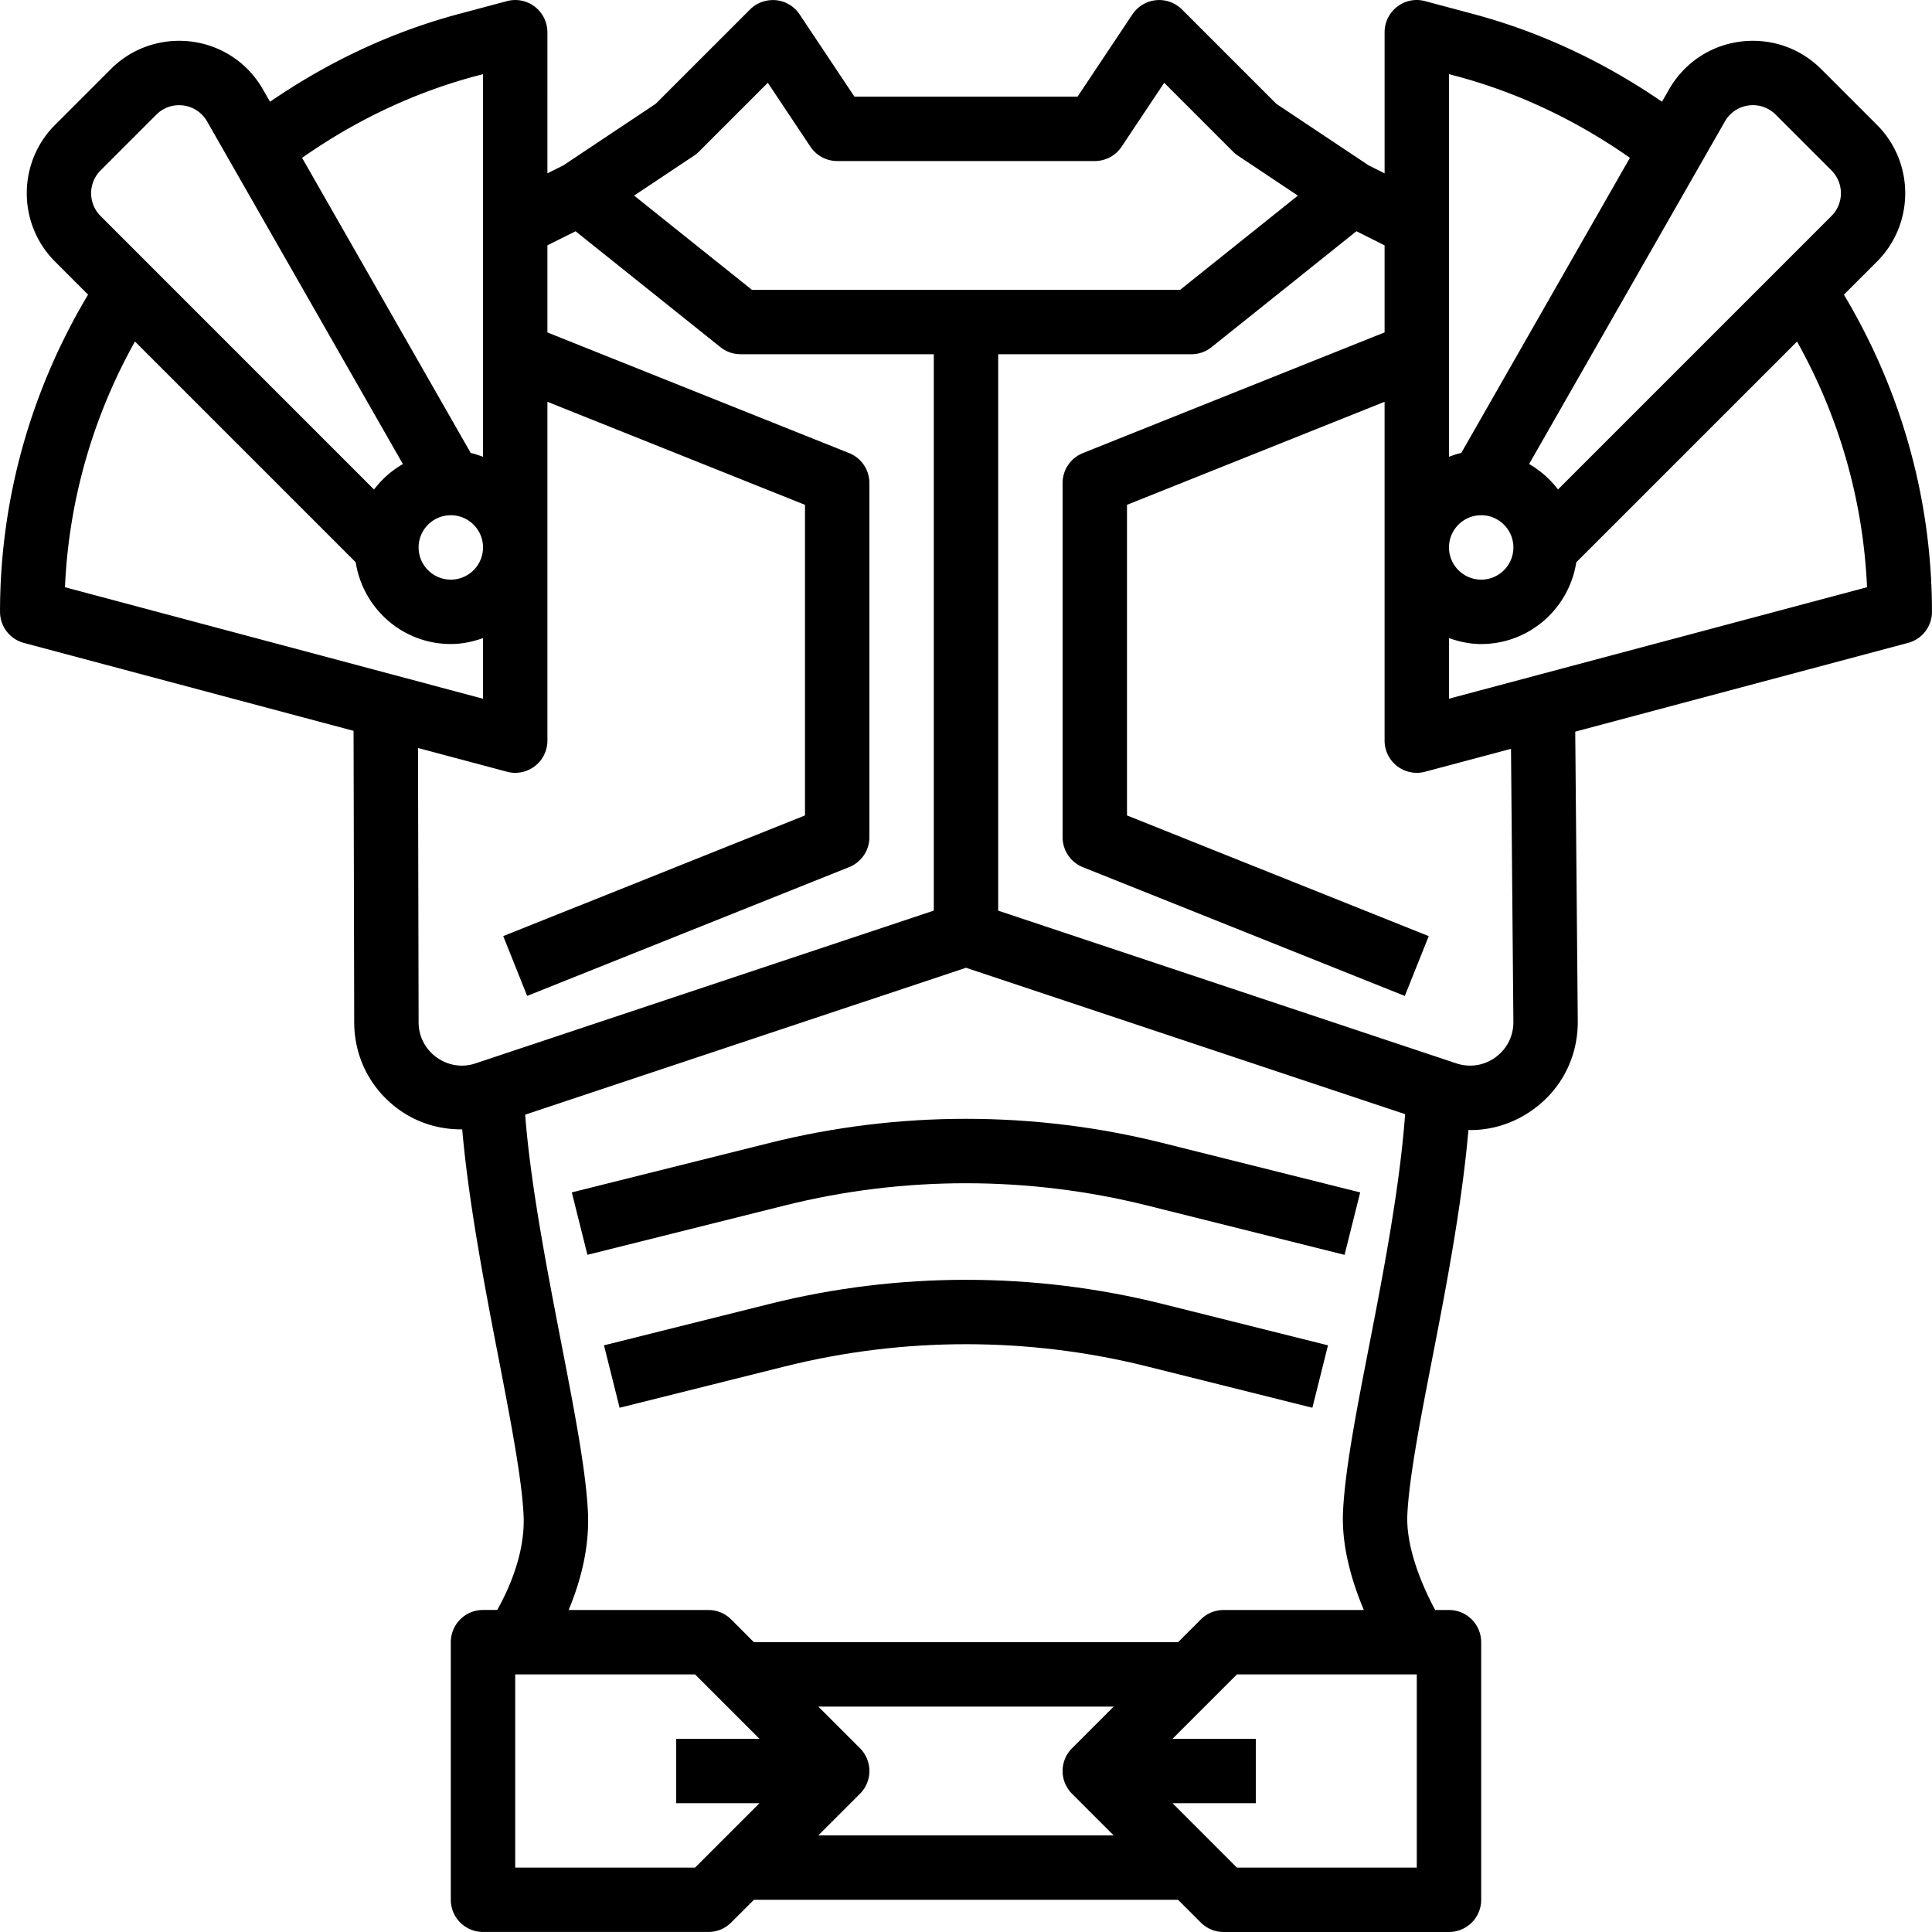 <?xml version="1.0" standalone="no"?><!DOCTYPE svg PUBLIC "-//W3C//DTD SVG 1.1//EN" "http://www.w3.org/Graphics/SVG/1.1/DTD/svg11.dtd"><svg t="1731817811126" class="icon" viewBox="0 0 1024 1024" version="1.1" xmlns="http://www.w3.org/2000/svg" p-id="8818" xmlns:xlink="http://www.w3.org/1999/xlink" width="200" height="200"><path d="M994.859 138.616c19.933-19.968 19.933-52.429 0-72.397l-29.593-29.593c-11.366-11.366-26.998-16.607-42.989-14.556-15.956 2.134-29.679 11.384-37.665 25.344l-3.719 6.502c-30.804-21.127-64.374-36.999-100.436-46.607L755.318 0.602c-5.136-1.417-10.597-0.289-14.796 2.953s-6.655 8.225-6.655 13.532v74.786l-8.5-4.249-48.895-32.598-50.006-50.006a17.072 17.072 0 0 0-26.264 2.594l-29.066 43.605h-118.269l-29.066-43.605a17.064 17.064 0 0 0-12.509-7.508c-5.136-0.443-10.137 1.296-13.755 4.914l-50.006 50.006-48.895 32.598-8.5 4.249V17.087a17.075 17.075 0 0 0-6.672-13.532A16.965 16.965 0 0 0 268.668 0.602l-25.121 6.707c-36.062 9.608-69.632 25.48-100.436 46.625L139.391 47.432c-7.971-13.978-21.709-23.227-37.665-25.361-15.939-2.065-31.623 3.19-42.989 14.556L29.141 66.222c-19.933 19.968-19.933 52.429 0 72.397l17.544 17.544C16.24 207.07 0.012 264.838 0.012 324.281c0 7.731 5.206 14.507 12.662 16.485l174.724 46.59 0.341 154.416c0 18.585 8.636 35.464 23.704 46.335 10.001 7.219 21.674 10.565 33.535 10.496 3.312 37.529 11.297 80.058 18.756 118.541 6.571 33.945 12.801 66.014 13.772 85.793 1.006 20.549-8.26 40.259-13.978 50.379h-7.525a17.064 17.064 0 0 0-17.067 17.067v136.53a17.064 17.064 0 0 0 17.067 17.067h119.464c4.523 0 8.873-1.793 12.066-5.001l12.066-12.049h224.796l12.066 12.066a17.023 17.023 0 0 0 12.066 5.001h119.464a17.064 17.064 0 0 0 17.067-17.067v-136.53a17.064 17.064 0 0 0-17.067-17.067h-7.306c-6.606-12.185-15.566-32.887-14.762-50.448 0.905-19.78 7.048-51.301 13.55-84.648 7.476-38.33 15.479-80.775 18.825-119.363 0.341 0 0.665 0.087 1.006 0.087 11.76 0 23.296-3.702 33.228-10.854 15.086-10.872 23.722-27.75 23.722-46.489l-1.348-153.82 176.413-47.053a17.023 17.023 0 0 0 12.662-16.468c0-59.443-16.231-117.193-46.677-168.104z m-68.061-82.719a17.017 17.017 0 0 1 14.336 4.847l29.593 29.593a17.081 17.081 0 0 1 0 24.132l-144.961 144.961a51.327 51.327 0 0 0-15.308-13.483l103.78-181.585a16.968 16.968 0 0 1 12.561-8.465z m-141.736 217.184c9.402 0 17.067 7.647 17.067 17.067s-7.664 17.067-17.067 17.067-17.067-7.647-17.067-17.067 7.664-17.067 17.067-17.067z m-13.397-232.816c33.176 8.859 64.015 23.638 92.225 43.382l-89.377 156.414c-2.253 0.477-4.387 1.281-6.519 2.03V39.307zM367.875 82.485a15.3 15.3 0 0 0 2.594-2.134l36.488-36.488 22.579 33.876a17.07 17.07 0 0 0 14.201 7.612h136.53a17.087 17.087 0 0 0 14.201-7.595l22.579-33.876 36.488 36.488c0.784 0.801 1.672 1.518 2.594 2.134l31.776 21.179-62.427 49.936h-226.948L336.099 103.664zM238.939 273.081c9.402 0 17.067 7.647 17.067 17.067s-7.661 17.067-17.067 17.067-17.067-7.647-17.067-17.067 7.664-17.067 17.067-17.067z m13.397-232.816l3.67-0.954v202.799c-2.134-0.769-4.266-1.553-6.519-2.03L160.11 83.665c28.193-19.765 59.049-34.544 92.225-43.4zM53.274 90.354l29.593-29.593c3.789-3.789 8.943-5.547 14.336-4.847a16.991 16.991 0 0 1 12.561 8.448l103.78 181.602a51.327 51.327 0 0 0-15.308 13.483L53.291 114.483a17.093 17.093 0 0 1-0.017-24.129z m18.261 90.655l117.005 117.005c3.806 24.474 24.849 43.33 50.396 43.33 6.007 0 11.707-1.229 17.067-3.141v32.135l-221.572-59.101c2.016-45.8 14.73-90.224 37.104-130.228z m150.338 360.731l-0.324-145.285 47.119 12.561a16.164 16.164 0 0 0 4.402 0.599 17.067 17.067 0 0 0 17.067-17.064V212.959l136.53 54.613v164.622l-159.945 63.963 12.679 31.692 170.664-68.267a17.058 17.058 0 0 0 10.736-15.837V256.014a17.104 17.104 0 0 0-10.718-15.855l-159.945-63.963V130.032l14.932-7.459 76.816 61.456a17.093 17.093 0 0 0 10.649 3.719h102.397v294.905L252.11 563.582c-7.1 2.424-14.643 1.194-20.702-3.158a22.782 22.782 0 0 1-9.535-18.683z m146.532 448.127H273.072v-102.397h95.332l34.133 34.133h-44.134v34.133h44.134z m65.331-17.067l22.067-22.067a17.049 17.049 0 0 0 0-24.132l-22.067-22.067h156.533l-22.067 22.067a17.049 17.049 0 0 0 0 24.132l22.067 22.067z m317.192 17.067H655.596l-34.133-34.133h44.134v-34.133h-44.134l34.133-34.133h95.332z m-102.397-136.53c-4.523 0-8.873 1.793-12.066 5.001l-12.066 12.066h-224.796l-12.066-12.066a17.023 17.023 0 0 0-12.066-5.001h-74.086c5.906-14.148 11.196-32.459 10.224-52.088-1.093-22.203-7.236-53.895-14.354-90.588-7.595-39.287-16.078-83.182-18.909-119.857l233.655-77.874 232.75 77.6c-2.817 38.058-11.109 81.834-18.773 121.17-7.048 36.129-13.125 67.309-14.148 89.617-0.853 18.602 4.882 37.428 11.042 52.018h-74.34z m153.597-311.561c0 7.476-3.482 14.267-9.541 18.654-6.042 4.387-13.602 5.53-20.702 3.176l-242.82-80.946V187.751h102.397c3.876 0 7.63-1.313 10.666-3.737l76.816-61.456 14.915 7.476v46.147l-159.945 63.98a17.104 17.104 0 0 0-10.718 15.855v187.73a17.104 17.104 0 0 0 10.718 15.855l170.664 68.267 12.679-31.692-159.928-63.98v-164.622l136.53-54.613v179.589a17.075 17.075 0 0 0 17.067 17.064c1.466 0 2.953-0.188 4.402-0.581l45.534-12.136z m187.438-230.532l-221.572 59.084v-32.135c5.359 1.929 11.06 3.158 17.067 3.158 25.549 0 46.59-18.857 50.396-43.33l117.005-116.991c22.394 39.984 35.091 84.408 37.104 130.214z" p-id="8819"></path><path d="M607.812 638.882l104.838 26.215 8.277-33.092-104.821-26.232c-68.096-17.032-140.096-17.032-208.193 0l-104.838 26.215 8.277 33.092 104.838-26.215c62.667-15.65 128.953-15.615 191.62 0.017zM407.897 691.103l-87.771 21.949 8.277 33.092 87.771-21.949c62.667-15.65 128.953-15.65 191.638 0l87.771 21.949 8.277-33.092-87.754-21.949c-68.113-17.032-140.099-17.032-208.21 0z" p-id="8820"></path></svg>